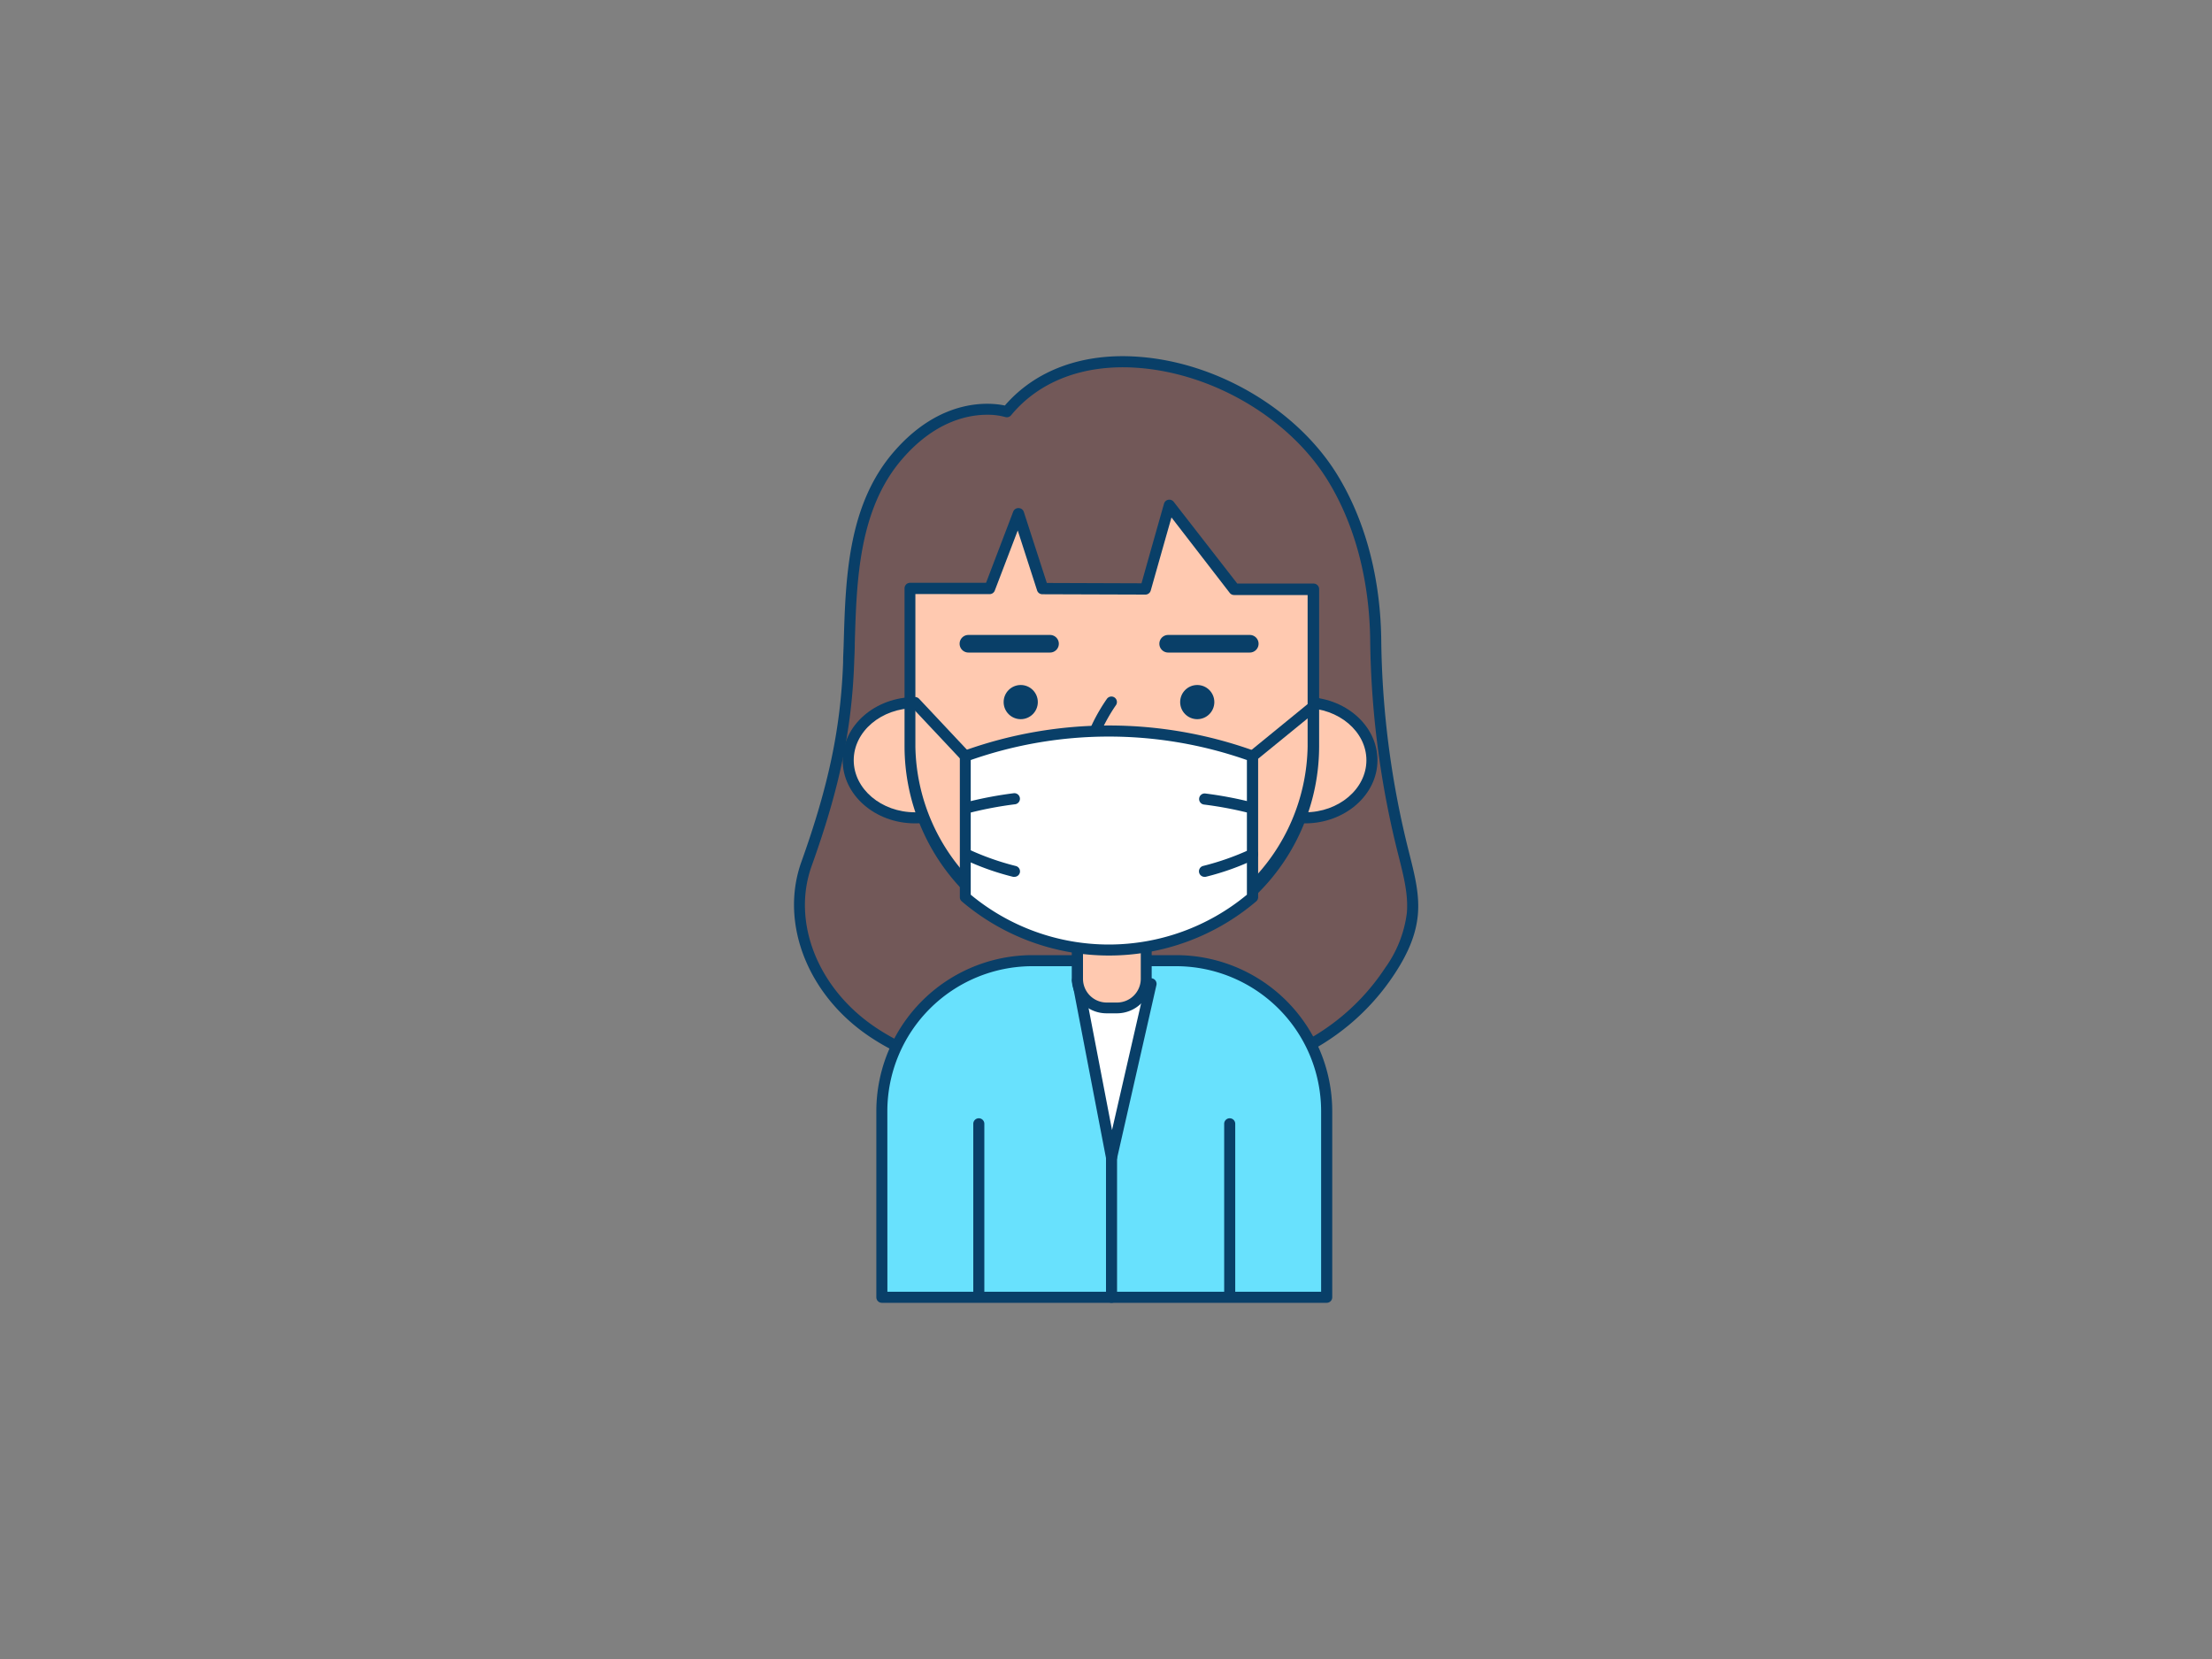 <svg xmlns="http://www.w3.org/2000/svg" viewBox="0 0 400 300"><rect x="0" y="0" width="400" height="300" fill="#808080" stroke="none"/><g id="_445_wearing_a_mask_outline" data-name="#445_wearing_a_mask_outline"><path d="M182.07,74.45s-10.1-3.16-19.68,7.89c-9,10.34-8.48,25.18-8.93,37.5C153,133,150.25,144,145.83,156.26c-4,11.25,1.81,23.48,11.83,30.27,8.09,5.48,17.82,7.61,27.31,8.3,8.09.58,15.91-1.37,23.84-.56,16.32,1.66,32.92-4.12,42.53-18.75a22.67,22.67,0,0,0,4.06-10.34c.31-3.62-.67-7.2-1.54-10.72a165.43,165.43,0,0,1-5.08-38.18c-.06-10.37-2.3-20.85-7.71-29.75C228.87,66.45,196.2,57.24,182.07,74.45Z" fill="#725858"/><path d="M188.19,195.94c-1.09,0-2.19,0-3.29-.12-11.51-.82-20.6-3.59-27.8-8.47C146,179.82,141,166.9,144.89,155.92c4.94-13.79,7.14-24.25,7.57-36.11,0-1.17.08-2.35.11-3.56.34-11.69.72-24.93,9.07-34.56,8.59-9.92,17.57-8.89,20.07-8.36,5.54-6.41,14.06-9.54,24.08-8.82,14.42,1,28.94,9.66,36.13,21.5,5.08,8.36,7.8,18.82,7.86,30.26a163.39,163.39,0,0,0,5.05,38l.19.76c.83,3.33,1.68,6.77,1.38,10.29s-1.67,6.92-4.22,10.8c-9.11,13.86-25.36,21-43.47,19.19a67,67,0,0,0-12.16.24C193.82,195.71,191,195.94,188.19,195.94ZM178.52,75c-3.56,0-9.52,1.22-15.37,8-7.88,9.1-8.25,22-8.58,33.32,0,1.21-.07,2.4-.11,3.57-.44,12.08-2.67,22.72-7.69,36.71-3.63,10.12,1.08,22.09,11.45,29.11,6.9,4.67,15.68,7.33,26.82,8.13a75.15,75.15,0,0,0,11.35-.33,69.71,69.71,0,0,1,12.53-.23c17.35,1.77,32.9-5.07,41.59-18.3a21.53,21.53,0,0,0,3.89-9.87c.28-3.2-.53-6.47-1.32-9.64l-.19-.76a165.26,165.26,0,0,1-5.11-38.41c-.06-11.09-2.68-21.2-7.57-29.24-6.87-11.31-20.76-19.57-34.56-20.55-9.6-.68-17.7,2.37-22.81,8.58a1,1,0,0,1-1.07.32h0A12,12,0,0,0,178.52,75Z" fill="#093f68"/><path d="M239.9,234.59V200.93a27.22,27.22,0,0,0-27.22-27.21h-26a27.22,27.22,0,0,0-27.22,27.21v33.66Z" fill="#68e1fd"/><path d="M239.9,235.59H159.47a1,1,0,0,1-1-1V200.93a28.24,28.24,0,0,1,28.22-28.21h26a28.24,28.24,0,0,1,28.22,28.21v33.66A1,1,0,0,1,239.9,235.59Zm-79.43-2H238.9V200.93a26.24,26.24,0,0,0-26.22-26.21h-26a26.24,26.24,0,0,0-26.22,26.21Z" fill="#093f68"/><polygon points="200.98 209.24 194.84 177.29 208.17 177.9 200.98 209.24" fill="#fff"/><path d="M201,210.23h0a1,1,0,0,1-1-.81l-6.14-31.94a1,1,0,0,1,1-1.19l13.33.61a1,1,0,0,1,.75.4,1,1,0,0,1,.18.83L202,209.46A1,1,0,0,1,201,210.23Zm-4.91-31.88,5,26,5.86-25.54Z" fill="#093f68"/><path d="M177,234.65a1,1,0,0,1-1-1V203.22a1,1,0,0,1,2,0v30.43A1,1,0,0,1,177,234.65Z" fill="#093f68"/><path d="M222.37,234.65a1,1,0,0,1-1-1V203.22a1,1,0,0,1,2,0v30.43A1,1,0,0,1,222.37,234.65Z" fill="#093f68"/><path d="M194.81,169.79h12.44a0,0,0,0,1,0,0V177a5.28,5.28,0,0,1-5.28,5.28H200.1a5.28,5.28,0,0,1-5.28-5.28v-7.16A0,0,0,0,1,194.81,169.79Z" fill="#ffc9b0"/><path d="M202,183.24H200.1a6.29,6.29,0,0,1-6.29-6.29v-7.16a1,1,0,0,1,1-1h12.45a1,1,0,0,1,1,1V177A6.29,6.29,0,0,1,202,183.24Zm-6.16-12.45V177a4.29,4.29,0,0,0,4.29,4.29H202a4.3,4.3,0,0,0,4.29-4.29v-6.16Z" fill="#093f68"/><ellipse cx="165.47" cy="137.47" rx="12.09" ry="10.42" fill="#ffc9b0"/><path d="M165.47,148.89c-7.22,0-13.09-5.13-13.09-11.42s5.87-11.42,13.09-11.42,13.09,5.12,13.09,11.42S172.69,148.89,165.47,148.89Zm0-20.84c-6.11,0-11.09,4.22-11.09,9.42s5,9.42,11.09,9.42,11.09-4.23,11.09-9.42S171.59,128.05,165.47,128.05Z" fill="#093f68"/><ellipse cx="235.96" cy="137.47" rx="12.09" ry="10.42" fill="#ffc9b0"/><path d="M236,148.89c-7.22,0-13.09-5.13-13.09-11.42s5.87-11.42,13.09-11.42,13.09,5.12,13.09,11.42S243.18,148.89,236,148.89Zm0-20.84c-6.12,0-11.09,4.22-11.09,9.42s5,9.42,11.09,9.42,11.09-4.23,11.09-9.42S242.07,128.05,236,128.05Z" fill="#093f68"/><path d="M223.21,106.56,211.41,91.4s-2.65,9.33-4.28,15.12l-18.6-.06-4.38-13.54L179,106.43l-14.42,0V135A36.46,36.46,0,0,0,201,171.42h0A36.46,36.46,0,0,0,237.5,135V106.61Z" fill="#ffc9b0"/><path d="M201,172.42A37.51,37.51,0,0,1,163.57,135V106.39a1,1,0,0,1,1-1h0l13.74,0,4.91-12.87a1,1,0,0,1,1-.64,1,1,0,0,1,.92.69l4.16,12.85,17.12.06c1.63-5.81,4.07-14.4,4.07-14.4a1,1,0,0,1,1.75-.34l11.5,14.79,13.8,0a1,1,0,0,1,1,1V135A37.5,37.5,0,0,1,201,172.42Zm-35.47-65V135a35.47,35.47,0,0,0,70.93,0V107.6l-13.29,0a1,1,0,0,1-.79-.38L211.84,93.57c-.86,3-2.57,9.05-3.75,13.22a1,1,0,0,1-1,.73h0l-18.6-.06a1,1,0,0,1-.95-.69l-3.5-10.84-4.15,10.86a1,1,0,0,1-.94.65h0Z" fill="#093f68"/><path d="M200.64,142.66a4.57,4.57,0,0,1-1.43-.22,5,5,0,0,1-2.94-2.95c-2-4.61,3.29-12.26,3.89-13.11a1,1,0,0,1,1.4-.24,1,1,0,0,1,.23,1.39c-1.47,2.08-5,8.13-3.68,11.16a3.08,3.08,0,0,0,1.72,1.85,3.71,3.71,0,0,0,2.64-.35,1,1,0,0,1,1,1.74A6.23,6.23,0,0,1,200.64,142.66Z" fill="#093f68"/><path d="M226.51,136.73v25.51a40.09,40.09,0,0,1-51.94,0V136.73A76.83,76.83,0,0,1,226.51,136.73Z" fill="#fff"/><path d="M200.54,172.79A41.11,41.11,0,0,1,173.92,163a1,1,0,0,1-.35-.76V136.73a1,1,0,0,1,.66-.94,77.58,77.58,0,0,1,52.62,0,1,1,0,0,1,.66.94v25.51a1,1,0,0,1-.35.76A41.11,41.11,0,0,1,200.54,172.79Zm-25-11a39.11,39.11,0,0,0,49.94,0V137.44a75.56,75.56,0,0,0-49.94,0Z" fill="#093f68"/><path d="M174.57,137.73a1,1,0,0,1-.73-.31l-9.1-9.69a1,1,0,0,1,1.46-1.37l9.1,9.69a1,1,0,0,1-.05,1.41A1,1,0,0,1,174.57,137.73Z" fill="#093f68"/><path d="M226.51,137.73a1,1,0,0,1-.77-.37,1,1,0,0,1,.14-1.4l11.65-9.51A1,1,0,0,1,238.8,128l-11.66,9.51A1,1,0,0,1,226.51,137.73Z" fill="#093f68"/><path d="M175.57,146.92a1,1,0,0,1-.25-2,70.56,70.56,0,0,1,8-1.48,1,1,0,1,1,.22,2,68.2,68.2,0,0,0-7.75,1.43A1,1,0,0,1,175.57,146.92Z" fill="#093f68"/><path d="M183.45,158.56a1,1,0,0,1-.24,0,47.23,47.23,0,0,1-8.93-3.18,1,1,0,0,1,.9-1.78,47.83,47.83,0,0,0,8.51,3,1,1,0,0,1,.73,1.21A1,1,0,0,1,183.45,158.56Z" fill="#093f68"/><path d="M225.73,146.92l-.25,0a67.69,67.69,0,0,0-7.75-1.43,1,1,0,1,1,.23-2,70.17,70.17,0,0,1,8,1.48,1,1,0,0,1-.24,2Z" fill="#093f68"/><path d="M217.84,158.56a1,1,0,0,1-1-.76,1,1,0,0,1,.72-1.21,48.14,48.14,0,0,0,8.52-3,1,1,0,0,1,1.34.44,1,1,0,0,1-.45,1.34,47,47,0,0,1-8.92,3.18A1.07,1.07,0,0,1,217.84,158.56Z" fill="#093f68"/><circle cx="184.58" cy="126.96" r="3.09" fill="#093f68"/><circle cx="216.5" cy="126.96" r="3.09" fill="#093f68"/><path d="M189.88,118h0l-14.76,0a1.59,1.59,0,0,1,0-3.18h0l14.76,0a1.59,1.59,0,0,1,0,3.18Z" fill="#093f68"/><path d="M226,118h0l-14.76,0a1.59,1.59,0,0,1,0-3.18h0l14.76,0a1.59,1.59,0,0,1,0,3.18Z" fill="#093f68"/><path d="M201,235.59a1,1,0,0,1-1-1V209.23a1,1,0,0,1,2,0v25.36A1,1,0,0,1,201,235.59Z" fill="#093f68"/></g></svg>